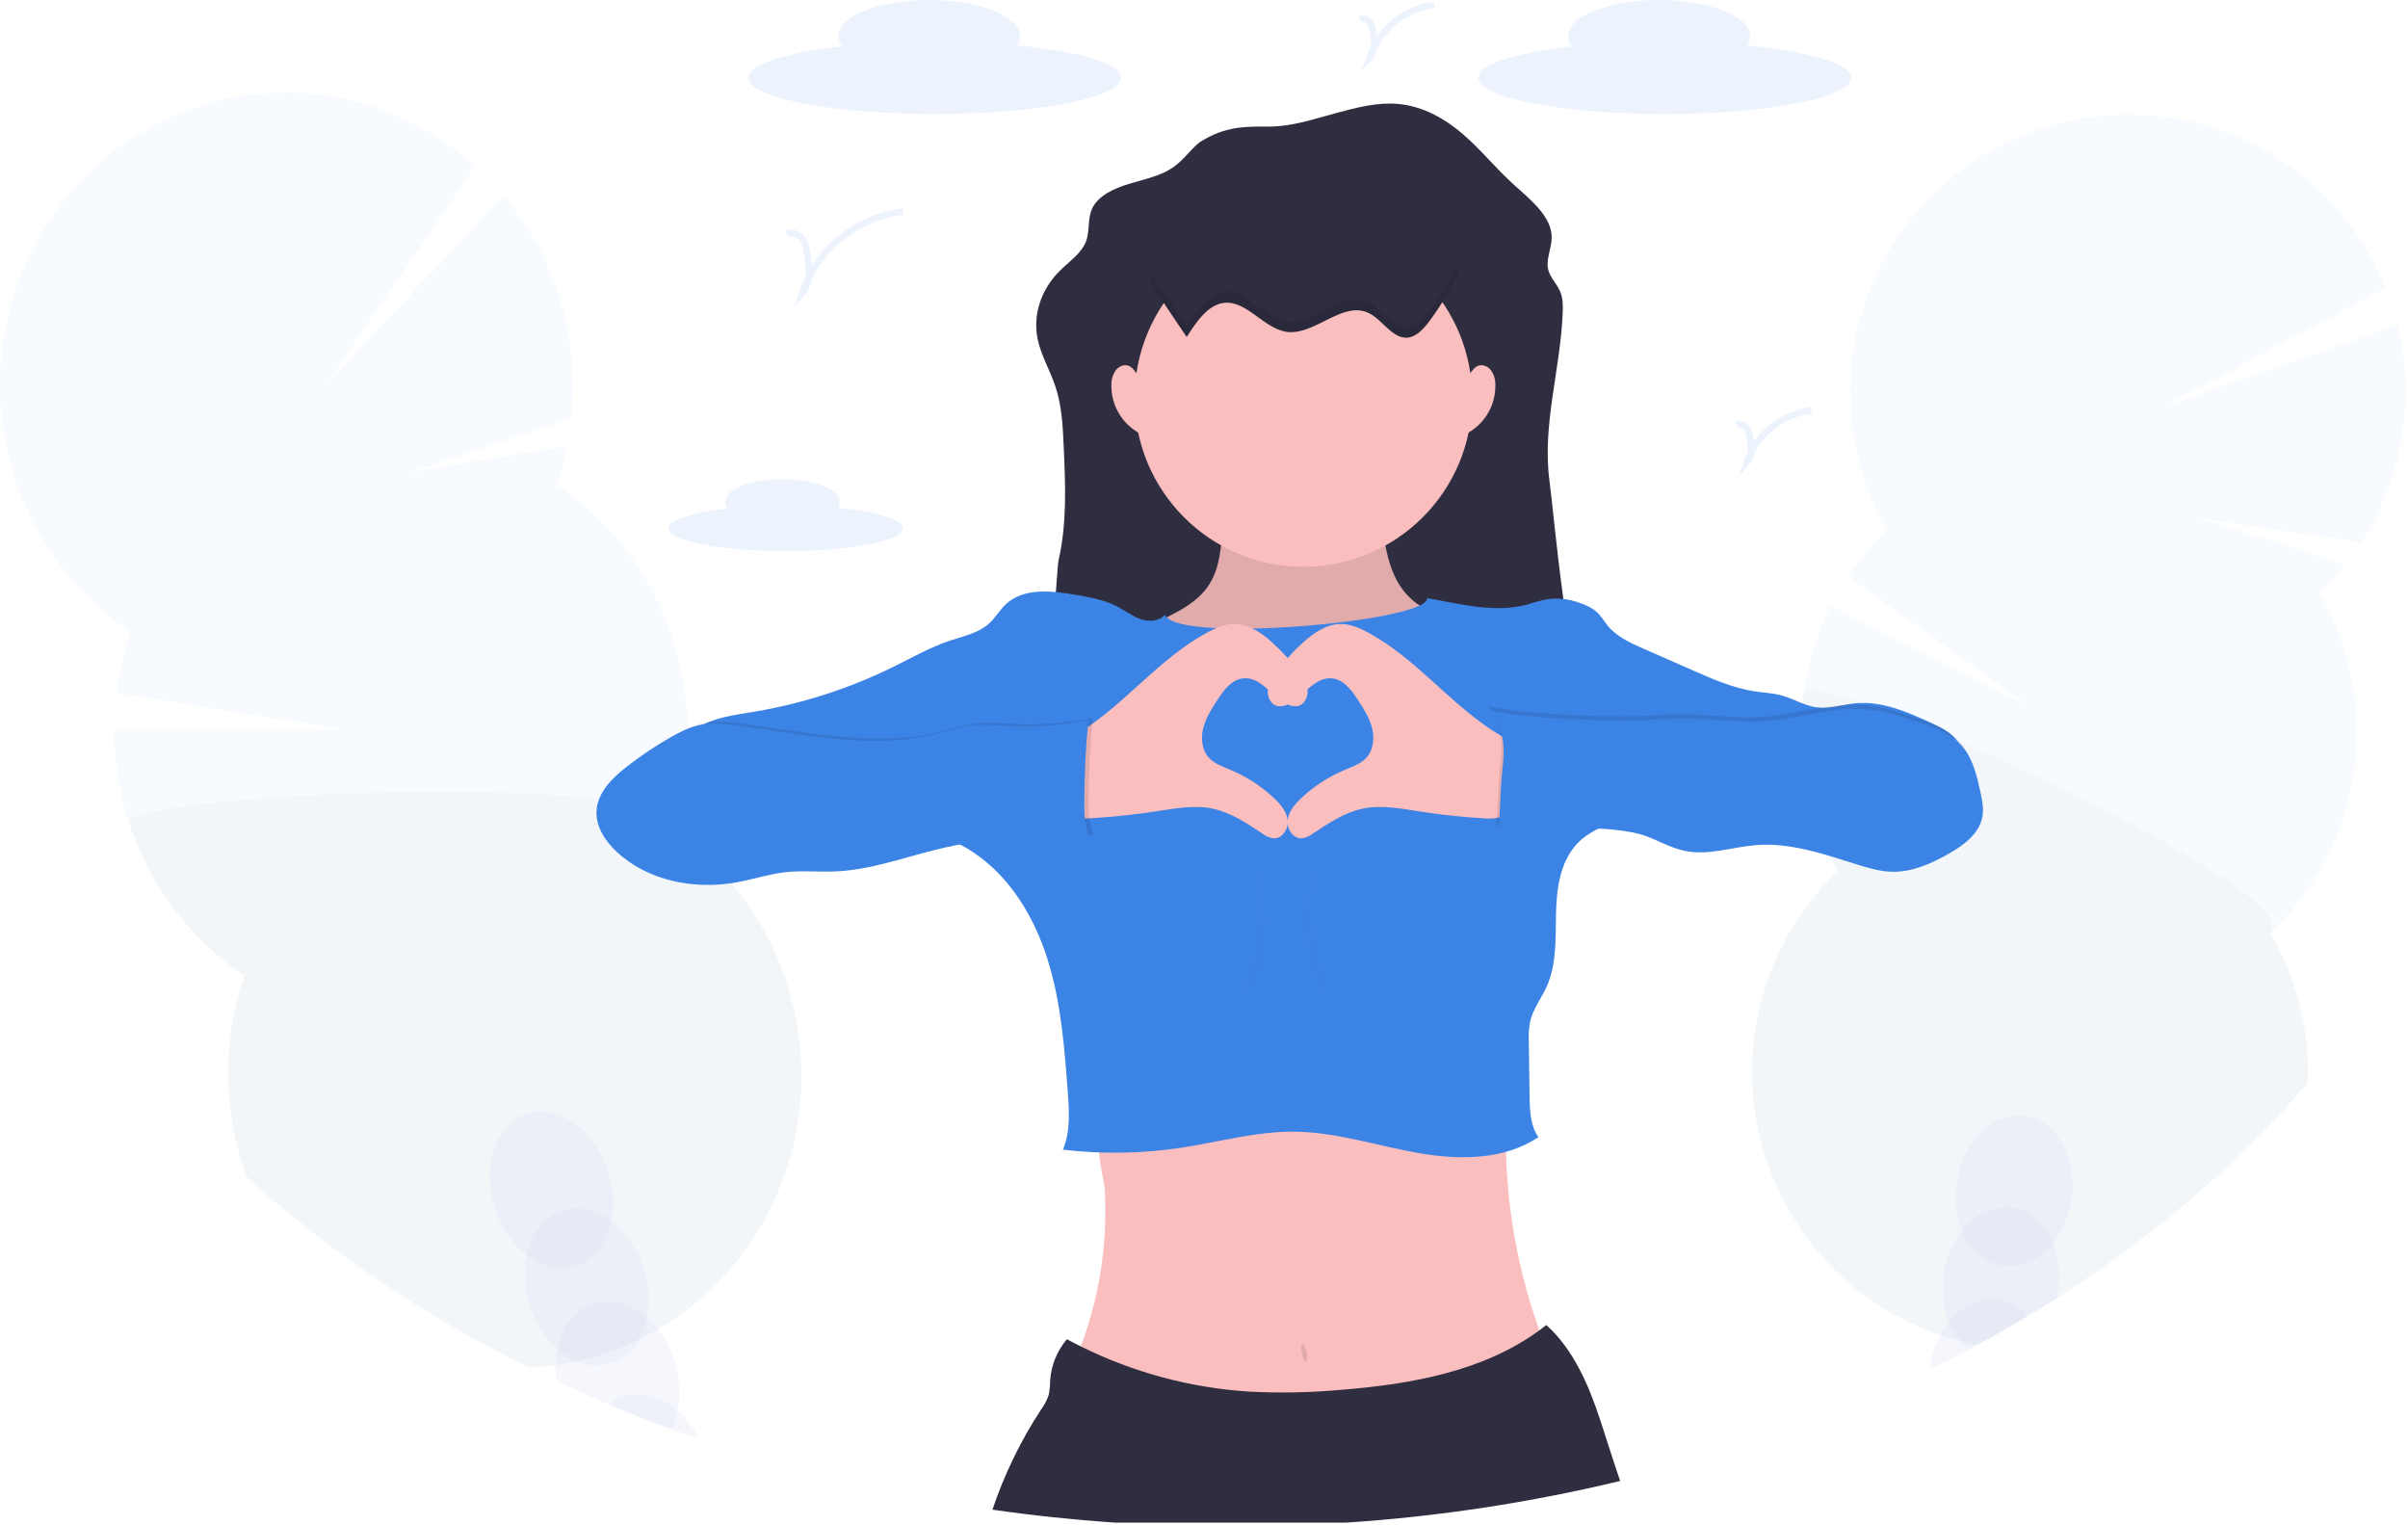 <svg width="466" height="295" viewBox="0 0 466 295" fill="none" xmlns="http://www.w3.org/2000/svg">
<g clip-path="url(#clip0_1_1440)">
<g opacity="0.2">
<path opacity="0.2" d="M392.441 254.619C389.234 256.55 385.964 258.421 382.63 260.23C382.113 260.51 381.595 260.79 381.078 261.079C378.573 262.422 376.028 263.728 373.443 264.998C373.463 264.794 373.488 264.591 373.52 264.387C373.815 262.28 374.472 260.239 375.462 258.356C375.927 257.454 376.481 256.602 377.116 255.811C379.64 252.659 383.143 250.899 386.723 251.412C388.954 251.755 390.985 252.894 392.441 254.619Z" fill="#1731BA"/>
<path opacity="0.2" d="M398.319 249.796C398.255 250.25 398.175 250.695 398.077 251.137C396.225 252.327 394.346 253.488 392.44 254.619C389.234 256.55 385.964 258.421 382.63 260.23C382.112 260.51 381.595 260.79 381.078 261.079C380.455 260.622 379.886 260.097 379.381 259.513C378.432 258.417 377.671 257.172 377.129 255.828C375.995 252.893 375.634 249.717 376.079 246.603C376.525 243.489 377.763 240.542 379.674 238.043C382.218 234.892 385.701 233.132 389.28 233.645C392.86 234.158 395.728 236.834 397.263 240.567C398.429 243.495 398.794 246.681 398.319 249.796Z" fill="#1731BA"/>
<path opacity="0.2" d="M400.891 232.026C402.046 223.99 398.005 216.759 391.865 215.877C385.725 214.994 379.812 220.794 378.656 228.83C377.501 236.866 381.542 244.097 387.682 244.979C393.822 245.862 399.735 240.063 400.891 232.026Z" fill="#1731BA"/>
<path opacity="0.2" d="M464.982 83.408C463.89 91.095 461.14 98.453 456.923 104.972L425.367 100.196L453.886 109.192C452.341 111.142 450.665 112.985 448.868 114.706C454.901 125.152 457.248 137.321 455.532 149.261C453.817 161.2 448.139 172.217 439.41 180.542C444.512 189.346 447 199.421 446.582 209.588C433.167 225.2 416.799 239.206 398.09 251.154C396.229 252.333 394.346 253.488 392.44 254.619C389.234 256.55 385.963 258.421 382.63 260.23C381.531 260.018 380.45 259.777 379.381 259.497C378.053 259.162 376.751 258.771 375.474 258.339C366.727 255.354 358.896 250.165 352.737 243.273C346.578 236.382 342.298 228.019 340.311 218.993C338.324 209.966 338.696 200.579 341.392 191.738C344.087 182.897 349.015 174.9 355.701 168.518C355.158 167.582 354.645 166.63 354.161 165.663C354.017 165.383 353.881 165.103 353.737 164.815C349.817 156.642 348.037 147.609 348.562 138.56L348.626 137.623C348.664 137.118 348.711 136.609 348.762 136.104C348.838 135.392 348.927 134.675 349.029 133.958V133.89C349.859 128.105 351.633 122.495 354.28 117.285L392.754 136.66L357.673 111.517C359.837 108.311 362.339 105.347 365.138 102.677C361.48 96.284 359.175 89.207 358.364 81.885C357.553 74.564 358.255 67.154 360.425 60.115C362.596 53.076 366.189 46.557 370.982 40.964C375.774 35.37 381.665 30.82 388.288 27.596C394.911 24.373 402.126 22.543 409.485 22.222C416.844 21.901 424.191 23.094 431.07 25.729C437.949 28.363 444.213 32.382 449.476 37.537C454.738 42.691 458.885 48.872 461.661 55.695L418.453 78.806L463.989 62.914C465.636 69.618 465.973 76.577 464.982 83.408Z" fill="#3C83E6"/>
<path opacity="0.1" d="M446.57 209.57C433.154 225.183 416.786 239.188 398.077 251.137C396.225 252.327 394.346 253.488 392.441 254.619C389.234 256.55 385.964 258.421 382.63 260.23C381.532 260.018 380.45 259.776 379.381 259.496C378.054 259.161 376.751 258.771 375.475 258.339C366.727 255.354 358.896 250.165 352.737 243.273C346.578 236.382 342.299 228.019 340.311 218.992C338.324 209.966 338.696 200.579 341.392 191.738C344.088 182.897 349.016 174.9 355.701 168.517C355.158 167.581 354.645 166.63 354.161 165.663C354.017 165.383 353.881 165.103 353.737 164.814C349.818 156.642 348.037 147.608 348.563 138.56L348.626 137.622C348.664 137.118 348.711 136.609 348.762 136.104C348.838 135.391 348.927 134.675 349.029 133.958V133.89C349.36 132.745 353.737 133.708 360.405 136.011L361.813 136.511C363.289 137.041 364.863 137.627 366.517 138.267C370.126 139.658 374.113 141.3 378.321 143.115L378.596 143.234L379.182 143.488C407.472 155.755 444.687 175.435 439.351 180.516C444.471 189.317 446.976 199.396 446.57 209.57Z" fill="black"/>
</g>
<g opacity="0.2">
<path opacity="0.2" d="M135.264 278.422C133.482 277.806 131.714 277.172 129.958 276.522C125.869 275.018 121.844 273.427 117.882 271.75C118.686 271.099 119.597 270.593 120.576 270.257C124.109 269.044 127.99 270.202 131.15 272.993C132.855 274.524 134.252 276.366 135.264 278.422Z" fill="#1731BA"/>
<path opacity="0.2" d="M131.15 272.993C130.909 274.217 130.508 275.404 129.958 276.522C125.869 275.018 121.844 273.428 117.882 271.751C114.435 270.3 111.042 268.786 107.703 267.208C107.557 266.196 107.492 265.173 107.508 264.15C107.522 263.084 107.635 262.022 107.847 260.977C108.695 256.808 111.096 253.487 114.633 252.274C118.171 251.061 122.047 252.219 125.207 255.014C125.972 255.692 126.674 256.439 127.303 257.245C128.695 259.039 129.769 261.059 130.475 263.217C131.546 266.362 131.778 269.731 131.15 272.993Z" fill="#1731BA"/>
<path opacity="0.2" d="M118.202 263.787C124.304 261.858 127.159 253.676 124.579 245.513C121.999 237.349 114.96 232.294 108.858 234.223C102.756 236.152 99.901 244.333 102.481 252.497C105.061 260.661 112.1 265.715 118.202 263.787Z" fill="#1731BA"/>
<path opacity="0.2" d="M111.384 244.958C117.464 243.038 120.31 234.888 117.741 226.754C115.173 218.621 108.162 213.583 102.082 215.503C96.003 217.423 93.156 225.573 95.725 233.707C98.293 241.841 105.304 246.878 111.384 244.958Z" fill="#1731BA"/>
<path opacity="0.2" d="M127.281 257.245C126.102 257.935 124.892 258.581 123.651 259.183C121.65 260.155 119.592 261.005 117.488 261.728C115.568 262.39 113.613 262.944 111.63 263.386C110.253 263.697 108.875 263.95 107.495 264.146C105.781 264.392 104.072 264.553 102.367 264.629C81.872 254.45 63.473 241.997 47.771 227.775C47.546 227.173 47.347 226.566 47.131 225.951C43.105 213.882 43.174 200.822 47.326 188.796C36.826 181.746 28.985 171.388 25.049 159.369C23.092 153.487 22.089 147.33 22.081 141.131H66.501L22.513 134.098C23.002 130.054 23.917 126.073 25.245 122.222C14.744 115.175 6.903 104.818 2.969 92.799C-6.897 63.062 8.614 30.874 37.613 20.89C57.026 14.213 77.559 19.193 91.975 32.129L63.07 74.442L97.485 37.83C102.142 43.389 105.7 49.783 107.97 56.67C110.559 64.45 111.466 72.69 110.634 80.847L79.404 91.323L109.815 86.263C109.308 88.829 108.627 91.357 107.775 93.83C118.274 100.878 126.115 111.235 130.051 123.253C131.957 128.978 132.959 134.965 133.02 140.999V141.046C133.02 141.512 133.02 141.979 133.02 142.445C133.02 142.645 133.02 142.84 133.02 143.039C132.872 148.963 131.812 154.828 129.877 160.429C134.144 163.288 137.998 166.72 141.329 170.63C141.414 170.723 141.494 170.817 141.571 170.914C146.268 176.495 149.855 182.923 152.136 189.852C160.819 216.022 149.829 244.1 127.281 257.245Z" fill="#3C83E6"/>
<path opacity="0.1" d="M127.281 257.245C126.102 257.935 124.892 258.581 123.651 259.183C121.65 260.155 119.592 261.005 117.488 261.728C115.568 262.39 113.612 262.944 111.63 263.386C110.253 263.697 108.875 263.95 107.495 264.146C105.781 264.392 104.072 264.553 102.367 264.629C81.872 254.45 63.473 241.997 47.771 227.775C47.546 227.173 47.347 226.566 47.13 225.951C43.105 213.882 43.174 200.822 47.326 188.796C36.826 181.746 28.985 171.388 25.049 159.369C23.527 154.78 87.026 151.077 115.948 154.627L116.623 154.712C125.402 155.844 130.793 157.681 129.856 160.4C134.123 163.258 137.976 166.691 141.308 170.6C141.393 170.694 141.473 170.787 141.55 170.884C146.247 176.465 149.833 182.894 152.115 189.823C160.818 216.022 149.829 244.1 127.281 257.245Z" fill="black"/>
</g>
<path opacity="0.1" d="M162.112 98.257C162.343 97.929 162.47 97.539 162.477 97.138C162.477 94.699 157.51 92.727 151.386 92.727C145.261 92.727 140.303 94.716 140.303 97.138C140.311 97.6 140.471 98.047 140.757 98.41C133.941 99.169 129.347 100.599 129.347 102.227C129.347 104.662 139.527 106.634 152.06 106.634C164.594 106.634 174.773 104.662 174.773 102.227C174.769 100.48 169.611 98.978 162.112 98.257Z" fill="#3C83E6"/>
<path opacity="0.1" d="M338.099 8.784C338.465 8.26 338.667 7.638 338.68 6.998C338.68 3.134 330.799 0 321.078 0C311.356 0 303.476 3.134 303.476 6.998C303.493 7.723 303.748 8.422 304.201 8.988C293.377 10.197 286.086 12.461 286.086 15.057C286.086 18.921 302.203 22.056 322.138 22.056C342.073 22.056 358.191 18.921 358.191 15.057C358.191 12.305 350 9.925 338.099 8.784Z" fill="#3C83E6"/>
<path opacity="0.1" d="M196.858 8.784C197.225 8.26 197.427 7.638 197.439 6.998C197.439 3.134 189.559 0 179.837 0C170.116 0 162.235 3.134 162.235 6.998C162.253 7.723 162.508 8.422 162.961 8.988C152.136 10.197 144.845 12.461 144.845 15.057C144.845 18.921 160.984 22.056 180.898 22.056C200.811 22.056 216.95 18.921 216.95 15.057C216.95 12.305 208.76 9.925 196.858 8.784Z" fill="#3C83E6"/>
<path opacity="0.1" d="M152.234 45.32C153.226 44.747 154.558 45.294 155.237 46.215C155.916 47.135 156.111 48.336 156.28 49.451C156.658 51.958 156.929 54.838 155.241 56.73C158.002 48.344 165.955 41.918 174.752 40.981" stroke="#3C83E6" stroke-width="1.272" stroke-miterlimit="10"/>
<path opacity="0.1" d="M263.135 3.745C263.771 3.376 264.632 3.745 265.069 4.318C265.458 4.947 265.686 5.662 265.735 6.4C265.977 8.012 266.159 9.861 265.069 11.066C266.001 8.374 267.669 5.998 269.885 4.208C272.101 2.418 274.775 1.286 277.603 0.941" stroke="#3C83E6" stroke-width="1.272" stroke-miterlimit="10"/>
<path opacity="0.1" d="M336.088 82.212C336.724 81.843 337.585 82.212 338.022 82.784C338.411 83.414 338.639 84.129 338.688 84.867C338.93 86.479 339.112 88.328 338.022 89.533C338.954 86.841 340.623 84.464 342.838 82.674C345.054 80.885 347.728 79.753 350.556 79.408" stroke="#3C83E6" stroke-width="1.272" stroke-miterlimit="10"/>
<path d="M232.084 27.565C230.268 29.083 228.987 31.03 226.994 32.4C224.593 34.054 221.442 34.682 218.511 35.569C215.58 36.455 212.573 37.846 211.394 40.26C210.393 42.325 210.97 44.722 210.121 46.834C209.209 49.078 206.843 50.651 205.032 52.462C201.452 56.034 199.861 60.945 200.79 65.526C201.431 68.694 203.182 71.621 204.221 74.713C205.494 78.496 205.672 82.462 205.85 86.385C206.181 93.753 206.508 101.192 204.849 108.441C204.425 110.261 203.28 137.928 201.062 137.872C206.949 137.368 212.87 137.313 218.787 137.253L307.433 136.405C303.348 131.061 300.74 99.479 299.875 93.18C298.382 82.322 301.995 71.451 302.42 60.521C302.479 59.113 302.479 57.667 301.898 56.343C301.287 54.956 300.066 53.773 299.658 52.335C299.073 50.278 300.248 48.17 300.286 46.058C300.362 41.816 296.045 38.563 292.622 35.42C289.322 32.396 286.578 28.96 283.172 26.013C279.766 23.065 275.486 20.567 270.617 20.113C266.617 19.744 262.643 20.783 258.813 21.809C254.245 23.031 249.906 24.575 245.058 24.498C239.71 24.405 236.414 24.85 232.084 27.565Z" fill="#2F2E41"/>
<g opacity="0.1">
<path opacity="0.1" d="M293.144 44.272C293.267 44.736 293.446 45.183 293.678 45.604C293.621 44.65 293.389 43.714 292.995 42.843C292.977 43.324 293.027 43.805 293.144 44.272Z" fill="black"/>
<path opacity="0.1" d="M207.174 112.377L206.682 112.42C206.847 112.423 207.011 112.409 207.174 112.377Z" fill="black"/>
</g>
<path d="M299.226 265.222C298.685 265.642 298.039 265.904 297.359 265.982C286.514 268.208 275.571 270.109 264.514 270.711C254.758 271.245 244.973 270.766 235.214 270.287C225.454 269.807 215.703 269.324 206.177 267.352C210.124 259.404 212.609 250.811 213.514 241.984C213.915 238.109 214.013 234.209 213.807 230.32C213.776 229.852 213.719 229.386 213.637 228.924C213.184 226.133 212.064 222.091 213.082 220.072C214.388 217.476 219.406 217.392 221.857 216.908C226.022 216.089 230.209 215.407 234.412 214.834C251.094 212.565 267.945 212.047 284.754 211.543C287.01 211.475 289.699 211.627 290.874 213.557C291.532 214.639 291.498 215.988 291.464 217.256C291.387 220.001 291.414 222.747 291.544 225.493C292.134 237.667 294.74 249.66 299.255 260.981C299.815 262.368 300.328 264.183 299.226 265.222Z" fill="#FBBEBE"/>
<path d="M233.229 114.18C231.456 116.364 228.958 117.832 226.443 119.121C223.438 120.674 220.343 122.045 217.175 123.227C216.535 124.198 217.044 125.488 217.599 126.523C222.574 136.185 229.233 145.787 239.277 149.94C244.431 152.061 250.084 152.591 255.641 153.087C257.371 153.24 259.136 153.392 260.824 152.977C262.512 152.561 264.081 151.556 265.489 150.491C274.692 143.528 280.752 133.194 282.336 121.764C282.472 120.75 282.472 119.507 281.603 118.964C281.073 118.638 280.398 118.702 279.775 118.706C275.707 118.748 272.102 115.737 270.223 112.136C268.344 108.535 267.843 104.382 267.381 100.34C267.381 100.251 243.468 99.746 241.309 99.73C237.941 99.7 236.83 100.094 236.503 103.547C236.16 107.356 235.736 111.075 233.229 114.18Z" fill="#FBBEBE"/>
<path opacity="0.1" d="M233.229 114.18C231.456 116.364 228.958 117.832 226.443 119.121C223.438 120.674 220.343 122.045 217.175 123.227C216.535 124.198 217.044 125.488 217.599 126.523C222.574 136.185 229.233 145.787 239.277 149.94C244.431 152.061 250.084 152.591 255.641 153.087C257.371 153.24 259.136 153.392 260.824 152.977C262.512 152.561 264.081 151.556 265.489 150.491C274.692 143.528 280.752 133.194 282.336 121.764C282.472 120.75 282.472 119.507 281.603 118.964C281.073 118.638 280.398 118.702 279.775 118.706C275.707 118.748 272.102 115.737 270.223 112.136C268.344 108.535 267.843 104.382 267.381 100.34C267.381 100.251 243.468 99.746 241.309 99.73C237.941 99.7 236.83 100.094 236.503 103.547C236.16 107.356 235.736 111.075 233.229 114.18Z" fill="black"/>
<path d="M252.235 109.663C270.272 109.663 284.894 95.041 284.894 77.003C284.894 58.966 270.272 44.344 252.235 44.344C234.198 44.344 219.576 58.966 219.576 77.003C219.576 95.041 234.198 109.663 252.235 109.663Z" fill="#FBBEBE"/>
<path d="M276.186 115.724C276.547 120.305 227.316 124.593 225.459 118.943C224.356 120.245 222.333 120.351 220.721 119.791C219.109 119.231 217.752 118.154 216.225 117.361C213.68 116.033 210.813 115.541 207.992 115.062C203.399 114.286 198.063 113.718 194.661 116.903C193.486 118.001 192.685 119.448 191.506 120.551C189.444 122.468 186.53 123.066 183.871 123.944C180.033 125.216 176.495 127.252 172.869 129.033C164.401 133.203 155.373 136.12 146.067 137.695C144.086 138.03 142.093 138.301 140.129 138.772C137.372 139.434 134.615 140.566 132.736 142.691C134.933 145.499 138.089 147.03 141.478 148.137L174.179 158.825C179.099 160.433 184.096 162.074 188.401 164.954C195.573 169.739 200.239 177.602 202.792 185.835C205.346 194.068 206.003 202.754 206.639 211.352C206.915 215.088 207.165 218.986 205.698 222.447C213.315 223.345 221.018 223.218 228.601 222.07C235.901 220.959 243.12 218.897 250.504 218.965C258.563 219.046 266.372 221.658 274.316 223.071C282.26 224.483 291.027 224.526 297.72 220.017C296.295 218.096 296.079 215.351 296.024 212.968L295.854 201.673C295.778 200.309 295.869 198.942 296.125 197.601C296.694 195.183 298.293 193.156 299.315 190.895C301.287 186.531 301.012 181.543 301.122 176.754C301.232 171.965 301.902 166.821 305.139 163.317C307.259 161.031 310.228 159.733 313.24 158.931C318.389 157.557 323.775 157.468 329.094 157.091C346.435 155.847 363.399 151.429 379.143 144.057C378.202 142.067 376.013 140.939 374.016 140.015C369.291 137.83 364.286 135.591 359.103 136.079C356.596 136.316 354.115 137.19 351.616 136.872C349.25 136.566 347.154 135.226 344.856 134.586C343.112 134.102 341.288 134.03 339.499 133.758C335.367 133.126 331.491 131.426 327.669 129.742L318.016 125.5C315.471 124.376 312.82 123.176 311.072 121.004C310.504 120.296 310.046 119.499 309.427 118.833C308.362 117.692 306.882 117.017 305.402 116.547C303.542 115.899 301.559 115.682 299.603 115.91C298.262 116.177 296.938 116.524 295.638 116.95C289.259 118.672 282.676 116.882 276.186 115.724Z" fill="#3C83E6"/>
<path d="M313.541 286.549C296.156 290.728 278.448 293.424 260.607 294.607H260.578H215.784H215.758C207.742 294.062 199.841 293.227 192.057 292.105C194.354 285.267 197.52 278.753 201.477 272.721C202.11 271.868 202.605 270.921 202.945 269.914C203.131 268.976 203.226 268.023 203.229 267.068C203.435 264.141 204.57 261.356 206.469 259.119C207.352 259.6 208.242 260.062 209.141 260.506C219.329 265.566 230.423 268.544 241.775 269.265C247.747 269.571 253.732 269.45 259.687 268.904C273.115 267.823 287.078 265.329 297.894 257.41C298.348 257.079 298.797 256.735 299.243 256.383C304.498 261.049 307.539 268.2 309.715 274.885C311.008 278.795 312.205 282.697 313.541 286.549Z" fill="#2F2E41"/>
<path opacity="0.1" d="M252.057 259.564C251.845 260.249 251.793 260.974 251.905 261.682C252.017 262.39 252.289 263.063 252.701 263.649C252.977 263.036 253.058 262.353 252.935 261.692C252.813 261.032 252.491 260.424 252.014 259.95L252.057 259.564Z" fill="black"/>
<path d="M233.5 122.455C235.146 121.556 236.923 120.759 238.798 120.733C241.614 120.708 244.134 122.43 246.22 124.33C248.149 126.072 249.895 128.008 251.429 130.107C252.192 131.146 252.922 132.287 253.036 133.572C253.151 134.857 252.447 136.304 251.191 136.609C250.398 136.743 249.584 136.578 248.905 136.147C246.004 134.552 243.854 130.9 240.562 131.256C238.306 131.498 236.779 133.598 235.545 135.498C234.446 137.194 233.335 138.938 232.843 140.897C232.351 142.857 232.588 145.139 233.954 146.615C235.014 147.772 236.563 148.311 238.009 148.913C241.208 150.237 244.137 152.138 246.649 154.521C247.866 155.683 249.024 157.065 249.194 158.762C249.363 160.459 248.078 162.325 246.398 162.206C245.641 162.088 244.927 161.777 244.324 161.303C241.287 159.296 238.187 157.193 234.624 156.455C230.998 155.704 227.253 156.455 223.596 157.015C219.587 157.614 215.557 158.041 211.508 158.296C210.306 158.433 209.09 158.354 207.916 158.062C203.912 156.824 202.745 151.73 203.212 148.048C203.708 144.112 206.605 143.217 209.634 141.262C218.15 135.689 224.47 127.375 233.5 122.455Z" fill="#FBBEBE"/>
<path d="M264.874 122.455C263.224 121.556 261.451 120.759 259.572 120.733C256.756 120.708 254.237 122.43 252.15 124.33C250.222 126.073 248.478 128.008 246.946 130.107C246.186 131.146 245.457 132.287 245.342 133.572C245.228 134.857 245.928 136.304 247.183 136.609C247.977 136.743 248.793 136.578 249.474 136.147C252.375 134.552 254.525 130.9 257.812 131.256C260.073 131.498 261.6 133.598 262.83 135.498C263.928 137.194 265.044 138.938 265.532 140.897C266.019 142.857 265.786 145.139 264.42 146.615C263.364 147.772 261.812 148.311 260.366 148.913C257.166 150.238 254.236 152.139 251.722 154.521C250.504 155.683 249.351 157.065 249.177 158.762C249.003 160.459 250.292 162.325 251.972 162.206C252.729 162.088 253.444 161.777 254.046 161.303C257.083 159.296 260.183 157.193 263.746 156.455C267.372 155.704 271.118 156.455 274.774 157.015C278.774 157.642 282.807 158.079 286.849 158.321C288.052 158.459 289.271 158.38 290.446 158.088C294.446 156.849 295.612 151.755 295.15 148.074C294.649 144.138 291.757 143.243 288.724 141.287C280.224 135.689 273.909 127.375 264.874 122.455Z" fill="#FBBEBE"/>
<path d="M229.653 65.204C231.553 62.201 233.81 58.943 236.893 58.596C241.198 58.108 244.562 63.49 248.846 64.186C254.36 65.085 259.78 58.027 264.963 60.606C267.508 61.878 269.408 65.407 272.174 65.339C274.087 65.297 275.643 63.503 276.911 61.743C279.052 58.775 280.945 55.637 282.574 52.361C277.31 46.325 269.654 44.947 262.507 43.848L250.491 42.003C247.599 41.558 244.655 41.117 241.779 41.731C239.179 42.287 236.753 43.687 234.399 45.159C231.591 46.923 224.988 49.756 223.265 53.039C222.065 55.317 223.715 56.377 225.263 58.672C226.719 60.849 228.183 63.026 229.653 65.204Z" fill="#2F2E41"/>
<path opacity="0.1" d="M211.453 138.92C206.241 139.961 200.918 140.34 195.611 140.049C193.529 139.938 191.438 139.722 189.364 139.917C186.861 140.155 184.456 140.982 182.017 141.584C169.382 144.693 156.178 141.656 143.28 139.951C141.003 139.65 138.674 139.391 136.418 139.832C134.352 140.235 132.443 141.202 130.615 142.241C127.653 143.926 124.818 145.824 122.132 147.921C119.32 150.118 116.483 152.917 116.288 156.476C116.118 159.538 117.984 162.359 120.245 164.441C126.353 170.095 135.421 171.796 143.598 170.265C146.707 169.684 149.74 168.683 152.883 168.335C156.102 167.979 159.355 168.335 162.592 168.182C169.166 167.89 175.46 165.603 181.844 164.013C191.812 161.531 202.123 160.722 212.357 161.621C212.268 161.659 212.171 161.678 212.074 161.674C211.977 161.671 211.882 161.647 211.796 161.603C211.709 161.558 211.634 161.496 211.575 161.419C211.515 161.342 211.474 161.253 211.453 161.158C210.702 159.089 210.664 156.836 210.677 154.635C210.711 149.295 210.961 144.239 211.453 138.92Z" fill="black"/>
<path d="M210.605 139.345C205.393 140.385 200.07 140.765 194.763 140.473C192.68 140.363 190.589 140.146 188.515 140.341C186.013 140.579 183.608 141.406 181.169 142.008C168.534 145.117 155.33 142.08 142.432 140.375C140.154 140.074 137.826 139.816 135.569 140.257C133.504 140.66 131.595 141.627 129.767 142.666C126.805 144.35 123.97 146.248 121.284 148.345C118.472 150.542 115.634 153.342 115.439 156.9C115.27 159.962 117.136 162.783 119.397 164.866C125.504 170.519 134.572 172.22 142.75 170.689C145.859 170.108 148.892 169.107 152.035 168.759C155.254 168.403 158.507 168.759 161.743 168.607C168.317 168.314 174.612 166.028 180.995 164.437C190.963 161.955 201.275 161.147 211.508 162.045C211.419 162.084 211.323 162.102 211.226 162.099C211.129 162.096 211.034 162.071 210.947 162.027C210.861 161.983 210.786 161.92 210.726 161.843C210.667 161.766 210.626 161.677 210.605 161.583C209.854 159.513 209.816 157.261 209.829 155.059C209.863 149.719 210.113 144.664 210.605 139.345Z" fill="#3C83E6"/>
<path opacity="0.1" d="M287.905 136.652C294.369 138.123 309.927 138.772 316.552 138.552C319.576 138.458 322.592 138.187 325.616 138.195C330.799 138.195 335.974 139.044 341.144 138.7C347.825 138.242 354.386 135.786 361.049 136.418C364.324 136.732 367.475 137.776 370.597 138.819C373.719 139.862 377.12 141.041 379.317 143.578C381.353 145.928 382.095 149.092 382.77 152.129C383.147 153.825 383.525 155.577 383.194 157.278C382.562 160.505 379.589 162.69 376.734 164.319C373.341 166.253 369.617 167.915 365.706 167.826C363.386 167.775 361.13 167.105 358.92 166.41C352.588 164.42 346.115 162.168 339.499 162.664C334.871 163.021 330.248 164.726 325.697 163.805C323.02 163.262 320.607 161.846 318.062 160.904C311.861 158.635 296.121 159.237 289.547 159.865C289.929 156.171 289.882 152.447 290.264 148.748C290.561 145.919 290.845 142.988 289.937 140.291C289.369 138.675 289.178 137.797 287.905 136.652Z" fill="black"/>
<path d="M288.33 137.5C294.794 138.971 310.351 139.62 316.976 139.4C320.001 139.307 323.016 139.035 326.04 139.044C331.223 139.044 336.398 139.892 341.568 139.548C348.249 139.09 354.81 136.634 361.473 137.266C364.748 137.58 367.899 138.624 371.021 139.667C374.143 140.71 377.544 141.89 379.741 144.426C381.777 146.776 382.52 149.94 383.194 152.977C383.571 154.673 383.949 156.425 383.618 158.126C382.986 161.354 380.013 163.538 377.158 165.167C373.765 167.101 370.041 168.763 366.131 168.674C363.811 168.623 361.554 167.953 359.344 167.258C353.012 165.268 346.539 163.016 339.923 163.513C335.295 163.869 330.672 165.574 326.121 164.653C323.445 164.111 321.031 162.694 318.486 161.752C312.285 159.483 296.545 160.085 289.971 160.713C290.353 157.019 290.306 153.295 290.688 149.596C290.985 146.767 291.269 143.836 290.361 141.139C289.793 139.523 289.602 138.645 288.33 137.5Z" fill="#3C83E6"/>
<path d="M220.937 72.91C219.945 72.652 219.563 71.396 218.668 70.891C217.773 70.387 216.653 70.785 216.008 71.536C215.41 72.331 215.085 73.298 215.084 74.293C215.004 76.439 215.589 78.556 216.758 80.357C217.927 82.158 219.624 83.553 221.616 84.354C220.729 80.493 220.386 76.527 220.598 72.571L220.937 72.91Z" fill="#FBBEBE"/>
<path d="M283.528 72.91C284.521 72.652 284.898 71.396 285.793 70.891C286.688 70.387 287.808 70.785 288.453 71.536C289.054 72.329 289.378 73.298 289.377 74.293C289.457 76.439 288.872 78.556 287.703 80.357C286.534 82.158 284.838 83.553 282.846 84.354C283.732 80.493 284.075 76.527 283.863 72.571L283.528 72.91Z" fill="#FBBEBE"/>
<g opacity="0.1">
<path opacity="0.1" d="M242.874 166.965C243.683 169.922 244.075 172.976 244.04 176.042C244.04 181.373 242.993 186.026 241.432 188.524C241.3 189.712 241.152 190.891 241.008 192.049C243.209 190.352 244.825 184.779 244.825 178.162C244.808 173.641 244.053 169.607 242.874 166.965Z" fill="black"/>
</g>
<g opacity="0.1">
<path opacity="0.1" d="M254.822 166.965C254.012 169.921 253.618 172.976 253.651 176.042C253.651 181.373 254.703 186.026 256.264 188.524C256.395 189.712 256.54 190.891 256.688 192.049C254.487 190.352 252.871 184.779 252.871 178.162C252.867 173.641 253.622 169.607 254.822 166.965Z" fill="black"/>
</g>
<path opacity="0.1" d="M276.878 59.623C275.605 61.383 274.053 63.177 272.14 63.219C269.37 63.287 267.474 59.767 264.93 58.486C259.768 55.907 254.36 62.965 248.812 62.066C244.528 61.37 241.177 55.988 236.86 56.475C233.776 56.823 231.52 60.081 229.619 63.084C228.149 60.909 226.68 58.732 225.213 56.552C224.364 55.279 223.444 54.367 223.032 53.426C222.21 55.445 223.753 56.514 225.213 58.672C226.672 60.831 228.148 63.028 229.619 65.204C231.52 62.201 233.776 58.944 236.86 58.596C241.165 58.108 244.528 63.491 248.812 64.186C254.326 65.085 259.746 58.028 264.93 60.606C267.474 61.879 269.375 65.408 272.14 65.34C274.053 65.298 275.61 63.503 276.878 61.743C279.018 58.776 280.912 55.638 282.54 52.361C282.311 52.098 282.073 51.844 281.832 51.598C280.369 54.385 278.714 57.066 276.878 59.623Z" fill="black"/>
</g>
<defs>
<clipPath id="clip0_1_1440">
<rect width="465.538" height="294.62" fill="white"/>
</clipPath>
</defs>
</svg>
